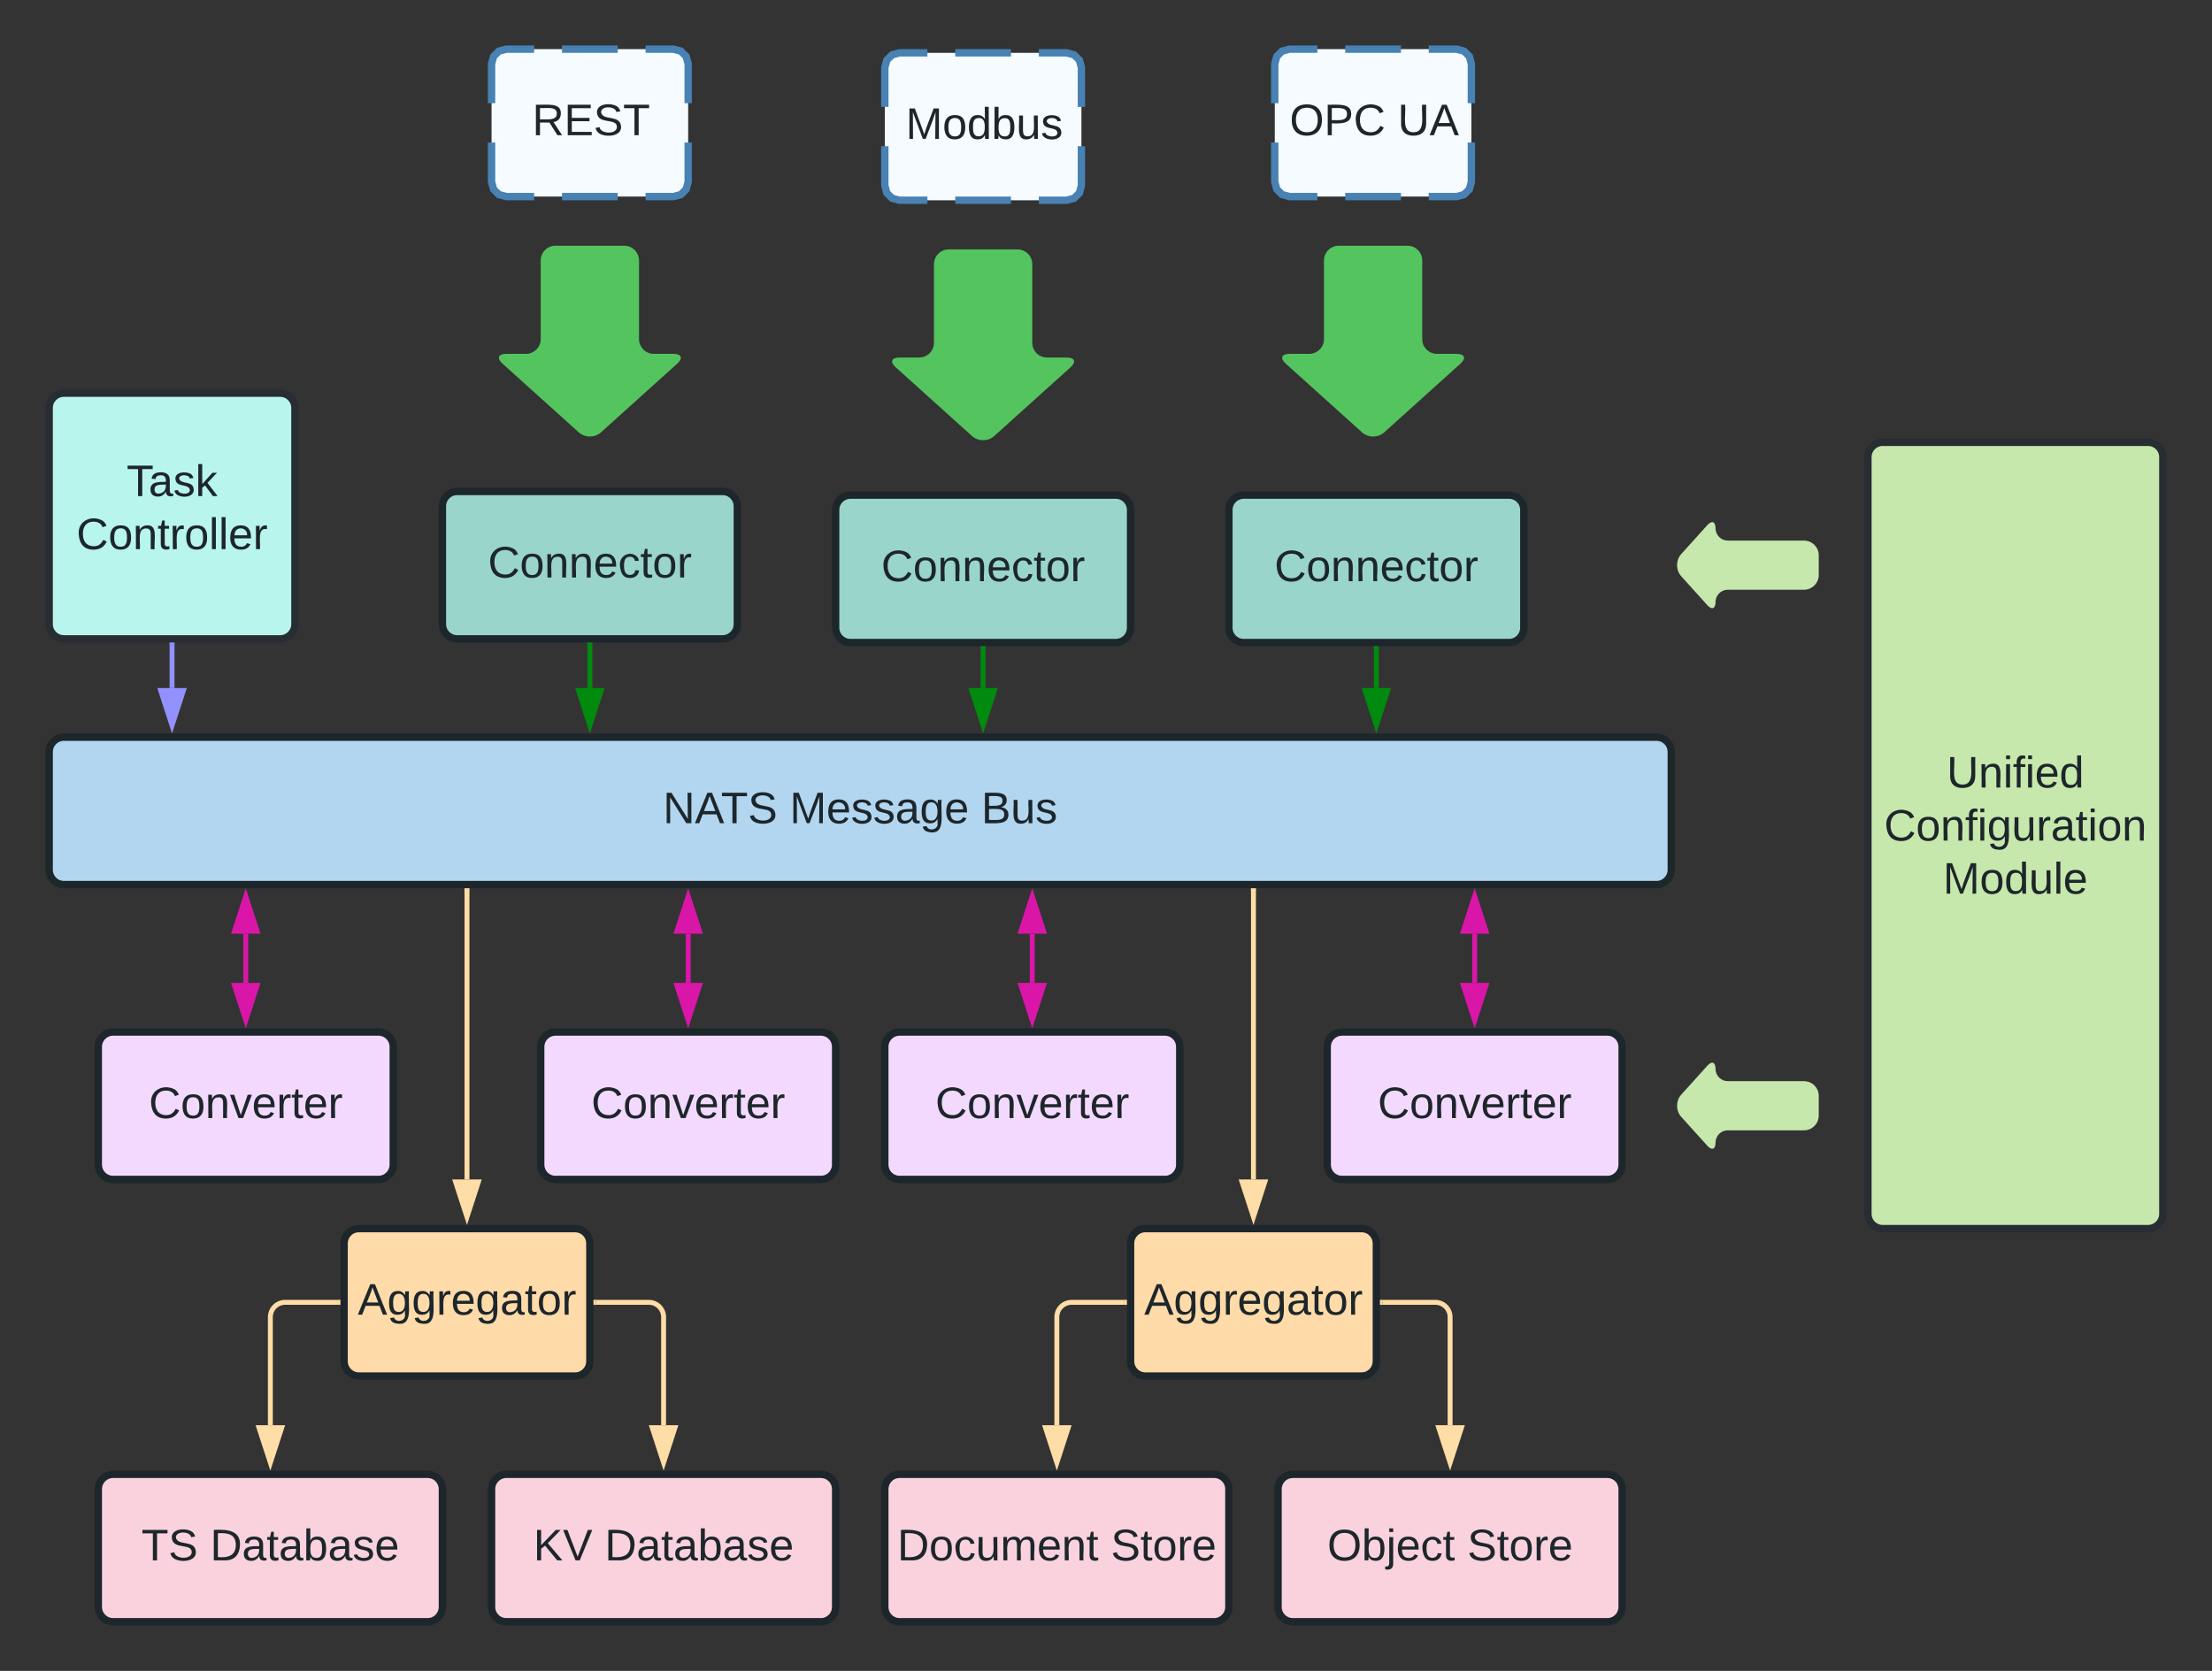 <svg xmlns="http://www.w3.org/2000/svg" xmlns:xlink="http://www.w3.org/1999/xlink" xmlns:lucid="lucid" width="900" height="680"><rect width="100%" height="100%" fill="#333333" stroke="none"/><g transform="translate(-180 80)" lucid:page-tab-id="Lkk2bFw1uvFG"><path d="M220 526c0-3.3 2.7-6 6-6h128c3.3 0 6 2.7 6 6v48c0 3.3-2.7 6-6 6H226c-3.3 0-6-2.7-6-6z" stroke="#1d262b" stroke-width="3" fill="#f9d2de"/><use xlink:href="#a" transform="matrix(1,0,0,1,225,525) translate(12.55 30.025)"/><use xlink:href="#b" transform="matrix(1,0,0,1,225,525) translate(40.5 30.025)"/><path d="M380 526c0-3.3 2.7-6 6-6h128c3.3 0 6 2.7 6 6v48c0 3.3-2.7 6-6 6H386c-3.3 0-6-2.7-6-6z" stroke="#1d262b" stroke-width="3" fill="#f9d2de"/><use xlink:href="#c" transform="matrix(1,0,0,1,385,525) translate(12.025 30.025)"/><use xlink:href="#b" transform="matrix(1,0,0,1,385,525) translate(41.025 30.025)"/><path d="M540 526c0-3.3 2.7-6 6-6h128c3.3 0 6 2.7 6 6v48c0 3.3-2.7 6-6 6H546c-3.3 0-6-2.7-6-6z" stroke="#1d262b" stroke-width="3" fill="#f9d2de"/><use xlink:href="#d" transform="matrix(1,0,0,1,545,525) translate(0.075 30.025)"/><use xlink:href="#e" transform="matrix(1,0,0,1,545,525) translate(86.975 30.025)"/><path d="M700 526c0-3.3 2.7-6 6-6h128c3.3 0 6 2.7 6 6v48c0 3.3-2.7 6-6 6H706c-3.3 0-6-2.7-6-6z" stroke="#1d262b" stroke-width="3" fill="#f9d2de"/><use xlink:href="#f" transform="matrix(1,0,0,1,705,525) translate(15.05 30.025)"/><use xlink:href="#e" transform="matrix(1,0,0,1,705,525) translate(72 30.025)"/><path d="M200 226c0-3.3 2.7-6 6-6h648c3.3 0 6 2.7 6 6v48c0 3.3-2.7 6-6 6H206c-3.3 0-6-2.7-6-6z" stroke="#1d262b" stroke-width="3" fill="#b2d6ef"/><use xlink:href="#g" transform="matrix(1,0,0,1,205,225) translate(244.75 30.025)"/><use xlink:href="#h" transform="matrix(1,0,0,1,205,225) translate(296.3 30.025)"/><use xlink:href="#i" transform="matrix(1,0,0,1,205,225) translate(374.25 30.025)"/><path d="M360 126c0-3.3 2.7-6 6-6h108c3.3 0 6 2.7 6 6v48c0 3.3-2.7 6-6 6H366c-3.3 0-6-2.7-6-6z" stroke="#1d262b" stroke-width="3" fill="#99d5ca"/><use xlink:href="#j" transform="matrix(1,0,0,1,365,125) translate(13.55 30.025)"/><path d="M520 127.5c0-3.3 2.7-6 6-6h108c3.3 0 6 2.7 6 6v48c0 3.3-2.7 6-6 6H526c-3.3 0-6-2.7-6-6z" stroke="#1d262b" stroke-width="3" fill="#99d5ca"/><use xlink:href="#j" transform="matrix(1,0,0,1,525,126.5) translate(13.55 30.025)"/><path d="M680 127.5c0-3.3 2.7-6 6-6h108c3.3 0 6 2.7 6 6v48c0 3.3-2.7 6-6 6H686c-3.3 0-6-2.7-6-6z" stroke="#1d262b" stroke-width="3" fill="#99d5ca"/><use xlink:href="#j" transform="matrix(1,0,0,1,685,126.5) translate(13.55 30.025)"/><path d="M434 20c3.3 0 6 2.7 6 6v32c0 3.3 2.7 6 6 6h8c3.3 0 4 1.8 1.54 4l-31.08 28c-2.46 2.2-6.46 2.2-8.92 0l-31.08-28c-2.46-2.2-1.77-4 1.54-4h8c3.3 0 6-2.7 6-6V26c0-3.3 2.7-6 6-6z" fill="#54c45e"/><path d="M380-54c0-3.3 2.7-6 6-6h68c3.3 0 6 2.7 6 6v48c0 3.3-2.7 6-6 6h-68c-3.3 0-6-2.7-6-6z" fill="#f5fbff"/><path d="M408.67-60h22.66m11.34 0H454l3.03.82 2.15 2.15L460-54v16m0 16v16l-.82 3.03-2.15 2.15L454 0h-11.33m-11.34 0h-22.66m-11.34 0H386l-3.03-.82-2.15-2.15L380-6v-16m0-16v-16l.82-3.03 2.15-2.15L386-60h11.33" stroke="#4881b3" stroke-width="3" fill="none"/><use xlink:href="#k" transform="matrix(1,0,0,1,385,-55) translate(11.55 30.025)"/><path d="M594 21.5c3.3 0 6 2.7 6 6v32c0 3.3 2.7 6 6 6h8c3.3 0 4 1.8 1.54 4l-31.08 28c-2.46 2.2-6.46 2.2-8.92 0l-31.08-28c-2.46-2.2-1.77-4 1.54-4h8c3.3 0 6-2.7 6-6v-32c0-3.3 2.7-6 6-6z" fill="#54c45e"/><path d="M540-52.5c0-3.3 2.7-6 6-6h68c3.3 0 6 2.7 6 6v48c0 3.3-2.7 6-6 6h-68c-3.3 0-6-2.7-6-6z" fill="#f5fbff"/><path d="M568.67-58.5h22.66m11.34 0H614l3.03.82 2.15 2.15.82 3.03v16m0 16v16l-.82 3.03-2.15 2.15-3.03.82h-11.33m-11.34 0h-22.66m-11.34 0H546l-3.03-.82-2.15-2.15L540-4.5v-16m0-16v-16l.82-3.03 2.15-2.15 3.03-.82h11.33" stroke="#4881b3" stroke-width="3" fill="none"/><use xlink:href="#l" transform="matrix(1,0,0,1,545,-53.5) translate(3.525 30.025)"/><path d="M752.67 20c3.3 0 6 2.7 6 6v32c0 3.3 2.68 6 6 6h8c3.3 0 4 1.8 1.54 4l-31.07 28c-2.47 2.2-6.46 2.2-8.92 0l-31.07-28c-2.47-2.2-1.78-4 1.54-4h8c3.3 0 6-2.7 6-6V26c0-3.3 2.68-6 6-6z" fill="#54c45e"/><path d="M698.67-54c0-3.3 2.68-6 6-6h68c3.3 0 6 2.7 6 6v48c0 3.3-2.7 6-6 6h-68c-3.32 0-6-2.7-6-6z" fill="#f5fbff"/><path d="M727.33-60H750m11.33 0h11.34l3.02.82 2.15 2.15.82 3.03v16m0 16v16l-.82 3.03-2.16 2.15-3.03.82h-11.34M750 0h-22.67M716 0h-11.33l-3.03-.82-2.15-2.15-.83-3.03v-16m0-16v-16l.82-3.03 2.14-2.15 3.03-.82H716" stroke="#4881b3" stroke-width="3" fill="none"/><use xlink:href="#m" transform="matrix(1,0,0,1,703.667,-55) translate(1.05 30.025)"/><use xlink:href="#n" transform="matrix(1,0,0,1,703.667,-55) translate(45 30.025)"/><path d="M420 182.5V200" stroke="#008a0e" stroke-width="2" fill="none"/><path d="M421 182.53h-2v-1.03h2z" stroke="#008a0e" stroke-width=".05" fill="#008a0e"/><path d="M420 215.26L415.36 201h9.28z" stroke="#008a0e" stroke-width="2" fill="#008a0e"/><path d="M580 184v16" stroke="#008a0e" stroke-width="2" fill="none"/><path d="M581 184.03h-2V183h2z" stroke="#008a0e" stroke-width=".05" fill="#008a0e"/><path d="M580 215.26L575.36 201h9.28z" stroke="#008a0e" stroke-width="2" fill="#008a0e"/><path d="M740 184v16" stroke="#008a0e" stroke-width="2" fill="none"/><path d="M741 184.03h-2V183h2z" stroke="#008a0e" stroke-width=".05" fill="#008a0e"/><path d="M740 215.26L735.36 201h9.28z" stroke="#008a0e" stroke-width="2" fill="#008a0e"/><path d="M400 346c0-3.3 2.7-6 6-6h108c3.3 0 6 2.7 6 6v48c0 3.3-2.7 6-6 6H406c-3.3 0-6-2.7-6-6z" stroke="#1d262b" stroke-width="3" fill="#f4d9ff"/><use xlink:href="#o" transform="matrix(1,0,0,1,405,345) translate(15.575 30.025)"/><path d="M720 346c0-3.3 2.7-6 6-6h108c3.3 0 6 2.7 6 6v48c0 3.3-2.7 6-6 6H726c-3.3 0-6-2.7-6-6z" stroke="#1d262b" stroke-width="3" fill="#f4d9ff"/><use xlink:href="#o" transform="matrix(1,0,0,1,725,345) translate(15.575 30.025)"/><path d="M220 346c0-3.3 2.7-6 6-6h108c3.3 0 6 2.7 6 6v48c0 3.3-2.7 6-6 6H226c-3.3 0-6-2.7-6-6z" stroke="#1d262b" stroke-width="3" fill="#f4d9ff"/><use xlink:href="#o" transform="matrix(1,0,0,1,225,345) translate(15.575 30.025)"/><path d="M540 346c0-3.3 2.7-6 6-6h108c3.3 0 6 2.7 6 6v48c0 3.3-2.7 6-6 6H546c-3.3 0-6-2.7-6-6z" stroke="#1d262b" stroke-width="3" fill="#f4d9ff"/><use xlink:href="#o" transform="matrix(1,0,0,1,545,345) translate(15.575 30.025)"/><path d="M280 320v-20" stroke="#d916a8" stroke-width="2" fill="none"/><path d="M280 335.26L275.36 321h9.28zM280 284.74l4.64 14.26h-9.28z" stroke="#d916a8" stroke-width="2" fill="#d916a8"/><path d="M460 320v-20" stroke="#d916a8" stroke-width="2" fill="none"/><path d="M460 335.26L455.36 321h9.28zM460 284.74l4.64 14.26h-9.28z" stroke="#d916a8" stroke-width="2" fill="#d916a8"/><path d="M600 320v-20" stroke="#d916a8" stroke-width="2" fill="none"/><path d="M600 335.26L595.36 321h9.28zM600 284.74l4.64 14.26h-9.28z" stroke="#d916a8" stroke-width="2" fill="#d916a8"/><path d="M780 320v-20" stroke="#d916a8" stroke-width="2" fill="none"/><path d="M780 335.26L775.36 321h9.28zM780 284.74l4.64 14.26h-9.28z" stroke="#d916a8" stroke-width="2" fill="#d916a8"/><path d="M940 106c0-3.3 2.7-6 6-6h108c3.3 0 6 2.7 6 6v308c0 3.3-2.7 6-6 6H946c-3.3 0-6-2.7-6-6z" stroke="#282c33" stroke-width="3" fill="#c7e8ac"/><use xlink:href="#p" transform="matrix(1,0,0,1,945,105) translate(27.075 135.494)"/><use xlink:href="#q" transform="matrix(1,0,0,1,945,105) translate(1.6 157.094)"/><use xlink:href="#r" transform="matrix(1,0,0,1,945,105) translate(25.55 178.694)"/><path d="M200 86c0-3.3 2.7-6 6-6h88c3.3 0 6 2.7 6 6v88c0 3.3-2.7 6-6 6h-88c-3.3 0-6-2.7-6-6z" stroke="#282c33" stroke-width="3" fill="#b8f5ed"/><use xlink:href="#s" transform="matrix(1,0,0,1,205,85) translate(26.525 36.9)"/><use xlink:href="#t" transform="matrix(1,0,0,1,205,85) translate(6.125 58.5)"/><path d="M250 182.5V200" stroke="#9391ff" stroke-width="2" fill="none"/><path d="M251 182.53h-2v-1.03h2z" stroke="#9391ff" stroke-width=".05" fill="#9391ff"/><path d="M250 215.26L245.36 201h9.28z" stroke="#9391ff" stroke-width="2" fill="#9391ff"/><path d="M320 426c0-3.3 2.7-6 6-6h88c3.3 0 6 2.7 6 6v48c0 3.3-2.7 6-6 6h-88c-3.3 0-6-2.7-6-6z" stroke="#1d262b" stroke-width="3" fill="#ffdba9"/><use xlink:href="#u" transform="matrix(1,0,0,1,325,425) translate(0.55 30.025)"/><path d="M640 426c0-3.3 2.7-6 6-6h88c3.3 0 6 2.7 6 6v48c0 3.3-2.7 6-6 6h-88c-3.3 0-6-2.7-6-6z" stroke="#1d262b" stroke-width="3" fill="#ffdba9"/><use xlink:href="#u" transform="matrix(1,0,0,1,645,425) translate(0.55 30.025)"/><path d="M370 282.5V400" stroke="#ffdda6" stroke-width="2" fill="none"/><path d="M371 282.53h-2v-1.03h2z" stroke="#ffdda6" stroke-width=".05" fill="#ffdda6"/><path d="M370 415.26L365.36 401h9.28z" stroke="#ffdda6" stroke-width="2" fill="#ffdda6"/><path d="M690 282.5V400" stroke="#ffdda6" stroke-width="2" fill="none"/><path d="M691 282.53h-2v-1.03h2z" stroke="#ffdda6" stroke-width=".05" fill="#ffdda6"/><path d="M690 415.26L685.36 401h9.28z" stroke="#ffdda6" stroke-width="2" fill="#ffdda6"/><path d="M317.5 450H296c-3.3 0-6 2.7-6 6v44" stroke="#ffdda6" stroke-width="2" fill="none"/><path d="M318.5 451h-1.03v-2h1.03z" stroke="#ffdda6" stroke-width=".05" fill="#ffdda6"/><path d="M290 515.26L285.36 501h9.28z" stroke="#ffdda6" stroke-width="2" fill="#ffdda6"/><path d="M422.5 450H444c3.3 0 6 2.7 6 6v44" stroke="#ffdda6" stroke-width="2" fill="none"/><path d="M422.53 451h-1.03v-2h1.03z" stroke="#ffdda6" stroke-width=".05" fill="#ffdda6"/><path d="M450 515.26L445.36 501h9.28z" stroke="#ffdda6" stroke-width="2" fill="#ffdda6"/><path d="M637.5 450H616c-3.3 0-6 2.7-6 6v44" stroke="#ffdda6" stroke-width="2" fill="none"/><path d="M638.5 451h-1.03v-2h1.03z" stroke="#ffdda6" stroke-width=".05" fill="#ffdda6"/><path d="M610 515.26L605.36 501h9.28z" stroke="#ffdda6" stroke-width="2" fill="#ffdda6"/><path d="M742.5 450H764c3.3 0 6 2.7 6 6v44" stroke="#ffdda6" stroke-width="2" fill="none"/><path d="M742.53 451h-1.03v-2h1.03z" stroke="#ffdda6" stroke-width=".05" fill="#ffdda6"/><path d="M770 515.26L765.36 501h9.28z" stroke="#ffdda6" stroke-width="2" fill="#ffdda6"/><g><path d="M920 154c0 3.3-2.7 6-6 6h-31c-2.76 0-5 2.24-5 5s-1.5 3.34-3.34 1.28L864 154.46c-2.2-2.46-2.2-6.46 0-8.92l10.66-11.82c1.84-2.06 3.34-1.48 3.34 1.28s2.24 5 5 5h31c3.3 0 6 2.7 6 6z" fill="#c7e8ac"/></g><g><path d="M920 374c0 3.3-2.7 6-6 6h-31c-2.76 0-5 2.24-5 5s-1.5 3.34-3.34 1.28L864 374.46c-2.2-2.46-2.2-6.46 0-8.92l10.66-11.82c1.84-2.06 3.34-1.48 3.34 1.28s2.24 5 5 5h31c3.3 0 6 2.7 6 6z" fill="#c7e8ac"/></g><defs><path fill="#1d262b" d="M127-220V0H93v-220H8v-28h204v28h-85" id="v"/><path fill="#1d262b" d="M185-189c-5-48-123-54-124 2 14 75 158 14 163 119 3 78-121 87-175 55-17-10-28-26-33-46l33-7c5 56 141 63 141-1 0-78-155-14-162-118-5-82 145-84 179-34 5 7 8 16 11 25" id="w"/><g id="a"><use transform="matrix(0.05,0,0,0.05,0,0)" xlink:href="#v"/><use transform="matrix(0.05,0,0,0.05,10.95,0)" xlink:href="#w"/></g><path fill="#1d262b" d="M30-248c118-7 216 8 213 122C240-48 200 0 122 0H30v-248zM63-27c89 8 146-16 146-99s-60-101-146-95v194" id="x"/><path fill="#1d262b" d="M141-36C126-15 110 5 73 4 37 3 15-17 15-53c-1-64 63-63 125-63 3-35-9-54-41-54-24 1-41 7-42 31l-33-3c5-37 33-52 76-52 45 0 72 20 72 64v82c-1 20 7 32 28 27v20c-31 9-61-2-59-35zM48-53c0 20 12 33 32 33 41-3 63-29 60-74-43 2-92-5-92 41" id="y"/><path fill="#1d262b" d="M59-47c-2 24 18 29 38 22v24C64 9 27 4 27-40v-127H5v-23h24l9-43h21v43h35v23H59v120" id="z"/><path fill="#1d262b" d="M115-194c53 0 69 39 70 98 0 66-23 100-70 100C84 3 66-7 56-30L54 0H23l1-261h32v101c10-23 28-34 59-34zm-8 174c40 0 45-34 45-75 0-40-5-75-45-74-42 0-51 32-51 76 0 43 10 73 51 73" id="A"/><path fill="#1d262b" d="M135-143c-3-34-86-38-87 0 15 53 115 12 119 90S17 21 10-45l28-5c4 36 97 45 98 0-10-56-113-15-118-90-4-57 82-63 122-42 12 7 21 19 24 35" id="B"/><path fill="#1d262b" d="M100-194c63 0 86 42 84 106H49c0 40 14 67 53 68 26 1 43-12 49-29l28 8c-11 28-37 45-77 45C44 4 14-33 15-96c1-61 26-98 85-98zm52 81c6-60-76-77-97-28-3 7-6 17-6 28h103" id="C"/><g id="b"><use transform="matrix(0.05,0,0,0.05,0,0)" xlink:href="#x"/><use transform="matrix(0.05,0,0,0.05,12.95,0)" xlink:href="#y"/><use transform="matrix(0.05,0,0,0.05,22.95,0)" xlink:href="#z"/><use transform="matrix(0.05,0,0,0.05,27.95,0)" xlink:href="#y"/><use transform="matrix(0.05,0,0,0.05,37.95,0)" xlink:href="#A"/><use transform="matrix(0.05,0,0,0.05,47.95,0)" xlink:href="#y"/><use transform="matrix(0.05,0,0,0.05,57.95,0)" xlink:href="#B"/><use transform="matrix(0.05,0,0,0.05,66.95,0)" xlink:href="#C"/></g><path fill="#1d262b" d="M194 0L95-120 63-95V0H30v-248h33v124l119-124h40L117-140 236 0h-42" id="D"/><path fill="#1d262b" d="M137 0h-34L2-248h35l83 218 83-218h36" id="E"/><g id="c"><use transform="matrix(0.05,0,0,0.05,0,0)" xlink:href="#D"/><use transform="matrix(0.05,0,0,0.05,12,0)" xlink:href="#E"/></g><path fill="#1d262b" d="M100-194c62-1 85 37 85 99 1 63-27 99-86 99S16-35 15-95c0-66 28-99 85-99zM99-20c44 1 53-31 53-75 0-43-8-75-51-75s-53 32-53 75 10 74 51 75" id="F"/><path fill="#1d262b" d="M96-169c-40 0-48 33-48 73s9 75 48 75c24 0 41-14 43-38l32 2c-6 37-31 61-74 61-59 0-76-41-82-99-10-93 101-131 147-64 4 7 5 14 7 22l-32 3c-4-21-16-35-41-35" id="G"/><path fill="#1d262b" d="M84 4C-5 8 30-112 23-190h32v120c0 31 7 50 39 49 72-2 45-101 50-169h31l1 190h-30c-1-10 1-25-2-33-11 22-28 36-60 37" id="H"/><path fill="#1d262b" d="M210-169c-67 3-38 105-44 169h-31v-121c0-29-5-50-35-48C34-165 62-65 56 0H25l-1-190h30c1 10-1 24 2 32 10-44 99-50 107 0 11-21 27-35 58-36 85-2 47 119 55 194h-31v-121c0-29-5-49-35-48" id="I"/><path fill="#1d262b" d="M117-194c89-4 53 116 60 194h-32v-121c0-31-8-49-39-48C34-167 62-67 57 0H25l-1-190h30c1 10-1 24 2 32 11-22 29-35 61-36" id="J"/><g id="d"><use transform="matrix(0.05,0,0,0.05,0,0)" xlink:href="#x"/><use transform="matrix(0.05,0,0,0.05,12.95,0)" xlink:href="#F"/><use transform="matrix(0.05,0,0,0.05,22.95,0)" xlink:href="#G"/><use transform="matrix(0.05,0,0,0.05,31.95,0)" xlink:href="#H"/><use transform="matrix(0.05,0,0,0.05,41.95,0)" xlink:href="#I"/><use transform="matrix(0.05,0,0,0.05,56.9,0)" xlink:href="#C"/><use transform="matrix(0.05,0,0,0.05,66.9,0)" xlink:href="#J"/><use transform="matrix(0.05,0,0,0.05,76.9,0)" xlink:href="#z"/></g><path fill="#1d262b" d="M114-163C36-179 61-72 57 0H25l-1-190h30c1 12-1 29 2 39 6-27 23-49 58-41v29" id="K"/><g id="e"><use transform="matrix(0.05,0,0,0.05,0,0)" xlink:href="#w"/><use transform="matrix(0.05,0,0,0.05,12,0)" xlink:href="#z"/><use transform="matrix(0.05,0,0,0.05,17,0)" xlink:href="#F"/><use transform="matrix(0.05,0,0,0.05,27,0)" xlink:href="#K"/><use transform="matrix(0.05,0,0,0.05,32.95,0)" xlink:href="#C"/></g><path fill="#1d262b" d="M140-251c81 0 123 46 123 126C263-46 219 4 140 4 59 4 17-45 17-125s42-126 123-126zm0 227c63 0 89-41 89-101s-29-99-89-99c-61 0-89 39-89 99S79-25 140-24" id="L"/><path fill="#1d262b" d="M24-231v-30h32v30H24zM-9 49c24 4 33-6 33-30v-209h32V24c2 40-23 58-65 49V49" id="M"/><g id="f"><use transform="matrix(0.05,0,0,0.05,0,0)" xlink:href="#L"/><use transform="matrix(0.05,0,0,0.05,14,0)" xlink:href="#A"/><use transform="matrix(0.05,0,0,0.05,24,0)" xlink:href="#M"/><use transform="matrix(0.05,0,0,0.05,27.95,0)" xlink:href="#C"/><use transform="matrix(0.05,0,0,0.05,37.95,0)" xlink:href="#G"/><use transform="matrix(0.05,0,0,0.05,46.95,0)" xlink:href="#z"/></g><path fill="#1d262b" d="M190 0L58-211 59 0H30v-248h39L202-35l-2-213h31V0h-41" id="N"/><path fill="#1d262b" d="M205 0l-28-72H64L36 0H1l101-248h38L239 0h-34zm-38-99l-47-123c-12 45-31 82-46 123h93" id="O"/><g id="g"><use transform="matrix(0.05,0,0,0.05,0,0)" xlink:href="#N"/><use transform="matrix(0.05,0,0,0.05,12.95,0)" xlink:href="#O"/><use transform="matrix(0.05,0,0,0.05,23.6,0)" xlink:href="#v"/><use transform="matrix(0.05,0,0,0.05,34.55,0)" xlink:href="#w"/></g><path fill="#1d262b" d="M240 0l2-218c-23 76-54 145-80 218h-23L58-218 59 0H30v-248h44l77 211c21-75 51-140 76-211h43V0h-30" id="P"/><path fill="#1d262b" d="M177-190C167-65 218 103 67 71c-23-6-38-20-44-43l32-5c15 47 100 32 89-28v-30C133-14 115 1 83 1 29 1 15-40 15-95c0-56 16-97 71-98 29-1 48 16 59 35 1-10 0-23 2-32h30zM94-22c36 0 50-32 50-73 0-42-14-75-50-75-39 0-46 34-46 75s6 73 46 73" id="Q"/><g id="h"><use transform="matrix(0.05,0,0,0.05,0,0)" xlink:href="#P"/><use transform="matrix(0.05,0,0,0.05,14.95,0)" xlink:href="#C"/><use transform="matrix(0.05,0,0,0.05,24.95,0)" xlink:href="#B"/><use transform="matrix(0.05,0,0,0.05,33.95,0)" xlink:href="#B"/><use transform="matrix(0.05,0,0,0.05,42.95,0)" xlink:href="#y"/><use transform="matrix(0.05,0,0,0.05,52.95,0)" xlink:href="#Q"/><use transform="matrix(0.05,0,0,0.05,62.95,0)" xlink:href="#C"/></g><path fill="#1d262b" d="M160-131c35 5 61 23 61 61C221 17 115-2 30 0v-248c76 3 177-17 177 60 0 33-19 50-47 57zm-97-11c50-1 110 9 110-42 0-47-63-36-110-37v79zm0 115c55-2 124 14 124-45 0-56-70-42-124-44v89" id="R"/><g id="i"><use transform="matrix(0.05,0,0,0.05,0,0)" xlink:href="#R"/><use transform="matrix(0.05,0,0,0.05,12,0)" xlink:href="#H"/><use transform="matrix(0.05,0,0,0.05,22,0)" xlink:href="#B"/></g><path fill="#1d262b" d="M212-179c-10-28-35-45-73-45-59 0-87 40-87 99 0 60 29 101 89 101 43 0 62-24 78-52l27 14C228-24 195 4 139 4 59 4 22-46 18-125c-6-104 99-153 187-111 19 9 31 26 39 46" id="S"/><g id="j"><use transform="matrix(0.05,0,0,0.05,0,0)" xlink:href="#S"/><use transform="matrix(0.05,0,0,0.05,12.95,0)" xlink:href="#F"/><use transform="matrix(0.05,0,0,0.05,22.95,0)" xlink:href="#J"/><use transform="matrix(0.05,0,0,0.05,32.95,0)" xlink:href="#J"/><use transform="matrix(0.05,0,0,0.05,42.95,0)" xlink:href="#C"/><use transform="matrix(0.05,0,0,0.05,52.95,0)" xlink:href="#G"/><use transform="matrix(0.05,0,0,0.05,61.95,0)" xlink:href="#z"/><use transform="matrix(0.05,0,0,0.05,66.95,0)" xlink:href="#F"/><use transform="matrix(0.05,0,0,0.05,76.95,0)" xlink:href="#K"/></g><path fill="#1d262b" d="M233-177c-1 41-23 64-60 70L243 0h-38l-65-103H63V0H30v-248c88 3 205-21 203 71zM63-129c60-2 137 13 137-47 0-61-80-42-137-45v92" id="T"/><path fill="#1d262b" d="M30 0v-248h187v28H63v79h144v27H63v87h162V0H30" id="U"/><g id="k"><use transform="matrix(0.05,0,0,0.05,0,0)" xlink:href="#T"/><use transform="matrix(0.05,0,0,0.05,12.95,0)" xlink:href="#U"/><use transform="matrix(0.05,0,0,0.05,24.95,0)" xlink:href="#w"/><use transform="matrix(0.05,0,0,0.05,36.95,0)" xlink:href="#v"/></g><path fill="#1d262b" d="M85-194c31 0 48 13 60 33l-1-100h32l1 261h-30c-2-10 0-23-3-31C134-8 116 4 85 4 32 4 16-35 15-94c0-66 23-100 70-100zm9 24c-40 0-46 34-46 75 0 40 6 74 45 74 42 0 51-32 51-76 0-42-9-74-50-73" id="V"/><g id="l"><use transform="matrix(0.05,0,0,0.05,0,0)" xlink:href="#P"/><use transform="matrix(0.05,0,0,0.05,14.95,0)" xlink:href="#F"/><use transform="matrix(0.05,0,0,0.05,24.95,0)" xlink:href="#V"/><use transform="matrix(0.05,0,0,0.05,34.95,0)" xlink:href="#A"/><use transform="matrix(0.05,0,0,0.05,44.95,0)" xlink:href="#H"/><use transform="matrix(0.05,0,0,0.05,54.95,0)" xlink:href="#B"/></g><path fill="#1d262b" d="M30-248c87 1 191-15 191 75 0 78-77 80-158 76V0H30v-248zm33 125c57 0 124 11 124-50 0-59-68-47-124-48v98" id="W"/><g id="m"><use transform="matrix(0.05,0,0,0.05,0,0)" xlink:href="#L"/><use transform="matrix(0.05,0,0,0.05,14,0)" xlink:href="#W"/><use transform="matrix(0.05,0,0,0.05,26,0)" xlink:href="#S"/></g><path fill="#1d262b" d="M232-93c-1 65-40 97-104 97C67 4 28-28 28-90v-158h33c8 89-33 224 67 224 102 0 64-133 71-224h33v155" id="X"/><g id="n"><use transform="matrix(0.05,0,0,0.05,0,0)" xlink:href="#X"/><use transform="matrix(0.05,0,0,0.05,12.95,0)" xlink:href="#O"/></g><path fill="#1d262b" d="M108 0H70L1-190h34L89-25l56-165h34" id="Y"/><g id="o"><use transform="matrix(0.05,0,0,0.05,0,0)" xlink:href="#S"/><use transform="matrix(0.05,0,0,0.05,12.95,0)" xlink:href="#F"/><use transform="matrix(0.05,0,0,0.05,22.95,0)" xlink:href="#J"/><use transform="matrix(0.05,0,0,0.05,32.95,0)" xlink:href="#Y"/><use transform="matrix(0.05,0,0,0.05,41.95,0)" xlink:href="#C"/><use transform="matrix(0.05,0,0,0.05,51.95,0)" xlink:href="#K"/><use transform="matrix(0.05,0,0,0.05,57.9,0)" xlink:href="#z"/><use transform="matrix(0.05,0,0,0.05,62.9,0)" xlink:href="#C"/><use transform="matrix(0.05,0,0,0.05,72.9,0)" xlink:href="#K"/></g><path fill="#1d262b" d="M24-231v-30h32v30H24zM24 0v-190h32V0H24" id="Z"/><path fill="#1d262b" d="M101-234c-31-9-42 10-38 44h38v23H63V0H32v-167H5v-23h27c-7-52 17-82 69-68v24" id="aa"/><g id="p"><use transform="matrix(0.05,0,0,0.05,0,0)" xlink:href="#X"/><use transform="matrix(0.05,0,0,0.05,12.95,0)" xlink:href="#J"/><use transform="matrix(0.05,0,0,0.05,22.95,0)" xlink:href="#Z"/><use transform="matrix(0.05,0,0,0.05,26.9,0)" xlink:href="#aa"/><use transform="matrix(0.05,0,0,0.05,31.9,0)" xlink:href="#Z"/><use transform="matrix(0.05,0,0,0.05,35.85,0)" xlink:href="#C"/><use transform="matrix(0.05,0,0,0.05,45.85,0)" xlink:href="#V"/></g><g id="q"><use transform="matrix(0.05,0,0,0.05,0,0)" xlink:href="#S"/><use transform="matrix(0.05,0,0,0.05,12.95,0)" xlink:href="#F"/><use transform="matrix(0.05,0,0,0.05,22.95,0)" xlink:href="#J"/><use transform="matrix(0.05,0,0,0.05,32.95,0)" xlink:href="#aa"/><use transform="matrix(0.05,0,0,0.05,37.95,0)" xlink:href="#Z"/><use transform="matrix(0.05,0,0,0.05,41.9,0)" xlink:href="#Q"/><use transform="matrix(0.05,0,0,0.05,51.9,0)" xlink:href="#H"/><use transform="matrix(0.05,0,0,0.05,61.9,0)" xlink:href="#K"/><use transform="matrix(0.05,0,0,0.05,67.85,0)" xlink:href="#y"/><use transform="matrix(0.05,0,0,0.05,77.85,0)" xlink:href="#z"/><use transform="matrix(0.05,0,0,0.05,82.85,0)" xlink:href="#Z"/><use transform="matrix(0.05,0,0,0.05,86.8,0)" xlink:href="#F"/><use transform="matrix(0.05,0,0,0.05,96.8,0)" xlink:href="#J"/></g><path fill="#1d262b" d="M24 0v-261h32V0H24" id="ab"/><g id="r"><use transform="matrix(0.05,0,0,0.05,0,0)" xlink:href="#P"/><use transform="matrix(0.05,0,0,0.05,14.95,0)" xlink:href="#F"/><use transform="matrix(0.05,0,0,0.05,24.95,0)" xlink:href="#V"/><use transform="matrix(0.05,0,0,0.05,34.95,0)" xlink:href="#H"/><use transform="matrix(0.05,0,0,0.05,44.95,0)" xlink:href="#ab"/><use transform="matrix(0.05,0,0,0.05,48.9,0)" xlink:href="#C"/></g><path fill="#1d262b" d="M143 0L79-87 56-68V0H24v-261h32v163l83-92h37l-77 82L181 0h-38" id="ac"/><g id="s"><use transform="matrix(0.05,0,0,0.05,0,0)" xlink:href="#v"/><use transform="matrix(0.05,0,0,0.05,8.95,0)" xlink:href="#y"/><use transform="matrix(0.05,0,0,0.05,18.95,0)" xlink:href="#B"/><use transform="matrix(0.05,0,0,0.05,27.95,0)" xlink:href="#ac"/></g><g id="t"><use transform="matrix(0.05,0,0,0.05,0,0)" xlink:href="#S"/><use transform="matrix(0.05,0,0,0.05,12.95,0)" xlink:href="#F"/><use transform="matrix(0.05,0,0,0.05,22.95,0)" xlink:href="#J"/><use transform="matrix(0.05,0,0,0.05,32.95,0)" xlink:href="#z"/><use transform="matrix(0.05,0,0,0.05,37.95,0)" xlink:href="#K"/><use transform="matrix(0.05,0,0,0.05,43.9,0)" xlink:href="#F"/><use transform="matrix(0.05,0,0,0.05,53.9,0)" xlink:href="#ab"/><use transform="matrix(0.05,0,0,0.05,57.85,0)" xlink:href="#ab"/><use transform="matrix(0.05,0,0,0.05,61.8,0)" xlink:href="#C"/><use transform="matrix(0.05,0,0,0.05,71.8,0)" xlink:href="#K"/></g><g id="u"><use transform="matrix(0.05,0,0,0.05,0,0)" xlink:href="#O"/><use transform="matrix(0.05,0,0,0.05,12,0)" xlink:href="#Q"/><use transform="matrix(0.05,0,0,0.05,22,0)" xlink:href="#Q"/><use transform="matrix(0.05,0,0,0.05,32,0)" xlink:href="#K"/><use transform="matrix(0.05,0,0,0.05,37.95,0)" xlink:href="#C"/><use transform="matrix(0.05,0,0,0.05,47.95,0)" xlink:href="#Q"/><use transform="matrix(0.05,0,0,0.05,57.95,0)" xlink:href="#y"/><use transform="matrix(0.05,0,0,0.05,67.95,0)" xlink:href="#z"/><use transform="matrix(0.05,0,0,0.05,72.95,0)" xlink:href="#F"/><use transform="matrix(0.05,0,0,0.05,82.95,0)" xlink:href="#K"/></g></defs></g></svg>